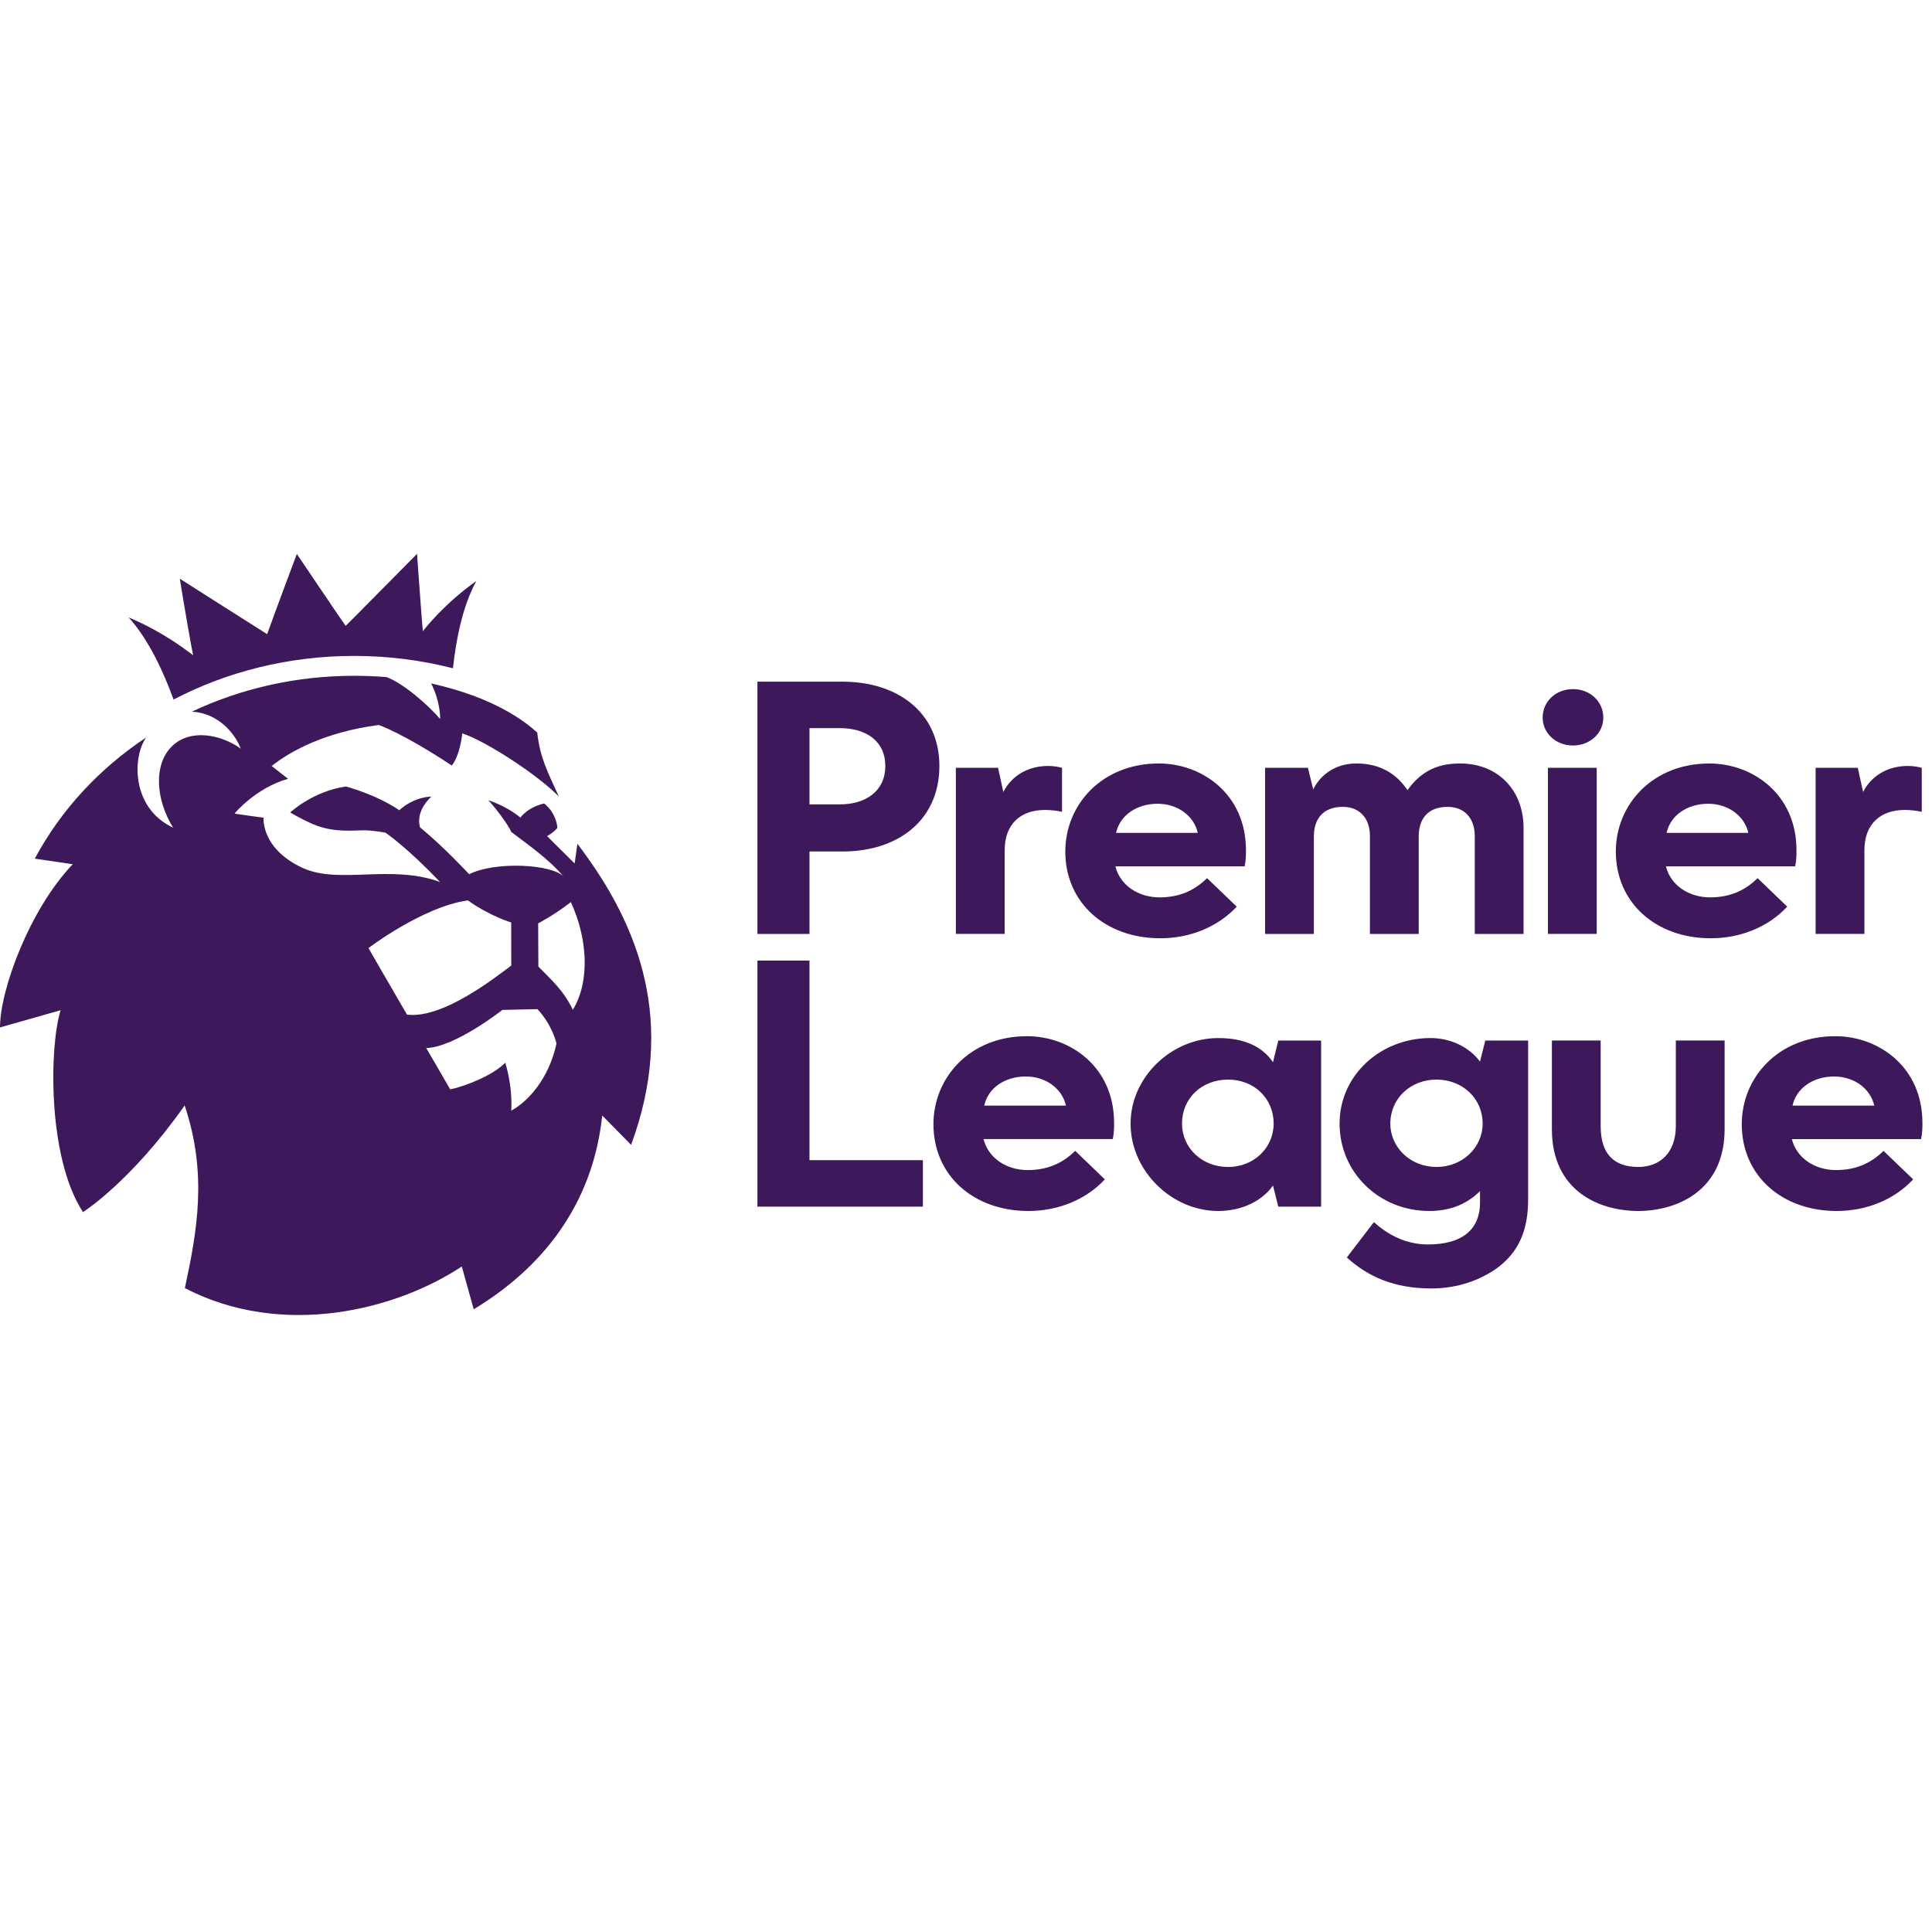<?xml version="1.0" encoding="UTF-8" standalone="no"?>
<svg
   xmlns:dc="http://purl.org/dc/elements/1.1/"
   xmlns:cc="http://creativecommons.org/ns#"
   xmlns:rdf="http://www.w3.org/1999/02/22-rdf-syntax-ns#"
   xmlns:svg="http://www.w3.org/2000/svg"
   xmlns="http://www.w3.org/2000/svg"
   xmlns:sodipodi="http://sodipodi.sourceforge.net/DTD/sodipodi-0.dtd"
   xmlns:inkscape="http://www.inkscape.org/namespaces/inkscape"
   version="1.1"
   id="svg2"
   inkscape:version="1.0.2-2 (e86c870879, 2021-01-15)"
   sodipodi:docname="Premier_League_Logo.svg"
   width="300"
   height="300"
   viewBox="0 0 300 300"
   overflow="visible"
   enable-background="new 0 0 204.695 86.213"
   xml:space="preserve"
   style="overflow:visible"><defs
     id="defs8" /><sodipodi:namedview
     pagecolor="#ffffff"
     bordercolor="#666666"
     borderopacity="1"
     objecttolerance="10"
     gridtolerance="10"
     guidetolerance="10"
     inkscape:pageopacity="0"
     inkscape:pageshadow="2"
     inkscape:window-width="1366"
     inkscape:window-height="705"
     id="namedview6"
     showgrid="false"
     inkscape:zoom="1.4069713"
     inkscape:cx="102.3475"
     inkscape:cy="156.82595"
     inkscape:window-x="-8"
     inkscape:window-y="-8"
     inkscape:window-maximized="1"
     inkscape:current-layer="svg2"
     fit-margin-top="0"
     fit-margin-left="0"
     fit-margin-right="0"
     fit-margin-bottom="0"
     inkscape:document-rotation="0" /><path
     id="path44_1_"
     inkscape:connector-curvature="0"
     d="m 229.814,164.846 0.821,-3.273 h 6.654 v 24.641 c 0,4.812 -1.432,8.181 -4.811,10.683 -2.558,1.829 -6.042,3.175 -10.237,3.175 -5.734,0 -9.829,-1.829 -13.105,-4.812 l 4.199,-5.487 c 2.047,1.829 4.811,3.466 8.394,3.466 5.631,0 8.086,-2.599 8.086,-6.449 v -1.829 c -2.25,2.214 -4.912,3.079 -7.881,3.079 -7.782,0 -13.924,-5.968 -13.924,-13.57 0,-7.509 6.348,-13.282 14.128,-13.282 3.173,0.001 6.039,1.444 7.675,3.658 m -6.754,2.793 c -3.991,0 -7.168,2.886 -7.168,6.832 0,3.754 3.176,6.737 7.168,6.737 3.991,0 7.165,-2.983 7.165,-6.737 0,-3.946 -3.173,-6.832 -7.165,-6.832 m -43.307,-42.831 c -3.175,0 -5.838,1.733 -6.45,4.524 h 12.693 c -0.613,-2.695 -3.17,-4.524 -6.243,-4.524 m 0.41,20.886 c -8.496,0 -14.742,-5.485 -14.742,-13.474 0,-7.22 5.631,-13.667 14.538,-13.667 6.654,0 13.514,4.715 13.514,13.474 0,0.673 0,1.541 -0.204,2.502 h -20.067 c 0.715,2.887 3.481,4.815 6.859,4.815 3.071,0 5.426,-1.06 7.372,-2.986 l 4.607,4.427 c -2.968,3.177 -7.268,4.909 -11.877,4.909 m 85.075,-20.886 c -3.173,0 -5.833,1.733 -6.45,4.524 h 12.695 c -0.613,-2.695 -3.173,-4.524 -6.245,-4.524 m 0.411,20.886 c -8.496,0 -14.742,-5.485 -14.742,-13.474 0,-7.22 5.631,-13.667 14.538,-13.667 6.654,0 13.514,4.715 13.514,13.474 0,0.673 0,1.541 -0.204,2.502 h -20.068 c 0.719,2.887 3.482,4.815 6.86,4.815 3.07,0 5.425,-1.06 7.372,-2.986 l 4.605,4.427 c -2.969,3.177 -7.27,4.909 -11.875,4.909 m 19.144,21.463 c -3.173,0 -5.835,1.733 -6.449,4.524 h 12.695 c -0.615,-2.695 -3.175,-4.524 -6.246,-4.524 m 0.41,20.884 c -8.499,0 -14.742,-5.485 -14.742,-13.474 0,-7.22 5.631,-13.667 14.538,-13.667 6.654,0 13.516,4.715 13.516,13.474 0,0.673 0,1.541 -0.209,2.502 h -20.064 c 0.716,2.887 3.481,4.812 6.859,4.812 3.071,0 5.426,-1.058 7.372,-2.983 l 4.605,4.427 c -2.969,3.178 -7.267,4.909 -11.875,4.909 M 159.277,167.156 c -3.175,0 -5.835,1.733 -6.45,4.524 h 12.695 c -0.613,-2.695 -3.172,-4.524 -6.245,-4.524 m 0.41,20.884 c -8.496,0 -14.742,-5.485 -14.742,-13.474 0,-7.22 5.629,-13.667 14.535,-13.667 6.656,0 13.516,4.715 13.516,13.474 0,0.673 0,1.541 -0.204,2.502 h -20.068 c 0.717,2.887 3.484,4.812 6.861,4.812 3.07,0 5.424,-1.058 7.372,-2.983 l 4.605,4.427 c -2.968,3.178 -7.267,4.909 -11.875,4.909 m -42.076,-0.673 v -38.209 h 8.086 v 30.991 h 17.609 v 7.218 z m 30.815,-42.347 v -25.795 h 6.552 l 0.821,3.754 c 1.226,-2.407 3.682,-4.042 6.961,-4.042 0.716,0 1.432,0.095 2.15,0.288 v 6.833 c -0.923,-0.192 -1.738,-0.289 -2.661,-0.289 -3.685,0 -6.245,2.118 -6.245,6.256 v 12.994 h -7.577 z m 133.501,0 v -25.795 h 6.551 l 0.82,3.754 c 1.229,-2.407 3.685,-4.042 6.962,-4.042 0.718,0 1.432,0.095 2.151,0.288 v 6.833 c -0.923,-0.192 -1.74,-0.289 -2.663,-0.289 -3.685,0 -6.243,2.118 -6.243,6.256 v 12.994 h -7.577 z m -52.93,-15.208 c 0,-2.791 -1.638,-4.524 -4.199,-4.524 -2.968,0 -4.503,1.733 -4.503,4.622 v 15.11 h -7.576 v -15.207 c 0,-2.791 -1.638,-4.524 -4.197,-4.524 -2.969,0 -4.505,1.733 -4.505,4.622 v 15.11 h -7.576 v -25.794 h 6.654 l 0.821,3.369 c 0,0 1.638,-4.042 6.756,-4.042 3.176,0 5.836,1.25 7.68,3.851 l 0.206,0.288 0.206,-0.288 c 2.663,-3.562 5.938,-3.851 7.986,-3.851 5.835,0 9.828,4.139 9.828,10.01 v 16.459 h -7.576 v -15.208 z m 15.254,-14.05 c -2.661,0 -4.709,-1.926 -4.709,-4.332 0,-2.502 2.047,-4.427 4.709,-4.427 2.661,0 4.709,1.923 4.709,4.427 0,2.405 -2.047,4.332 -4.709,4.332 m -3.889,3.463 h 7.575 v 25.792 h -7.575 z m -49.655,48.414 c -4.096,0 -7.165,2.886 -7.165,6.832 0,3.754 3.068,6.737 7.165,6.737 3.993,0 7.064,-2.983 7.064,-6.737 0,-3.946 -3.071,-6.832 -7.064,-6.832 m -1.536,20.402 c -7.268,0 -13.615,-6.256 -13.615,-13.57 0,-7.218 6.347,-13.282 13.615,-13.282 4.096,0 6.859,1.346 8.498,3.752 l 0.82,-3.369 h 6.654 v 25.794 h -6.654 l -0.82,-3.274 c -1.639,2.313 -4.709,3.948 -8.498,3.948 m 65.215,0 c -6.04,0 -13.409,-3.079 -13.409,-12.704 v -13.765 h 7.573 v 13.282 c 0,4.427 2.152,6.352 5.836,6.352 3.377,0 5.836,-2.213 5.836,-6.352 v -13.282 h 7.576 v 13.765 c 0,9.624 -7.474,12.704 -13.412,12.704 M 125.698,124.905 h 4.71 c 4.096,0 7.064,-2.117 7.064,-5.968 0,-3.852 -2.968,-5.872 -7.064,-5.872 h -4.71 z m -8.086,20.115 v -39.173 h 13.205 c 8.6,0 15.05,4.812 15.05,13.09 0,8.373 -6.348,13.282 -15.05,13.282 h -5.119 v 12.801 z"
     style="fill:#3d195b;fill-opacity:1;stroke-width:1.414" /><path
     id="path56"
     inkscape:connector-curvature="0"
     d="m 88.644,140.081 c -2.748,2.117 -5.078,3.297 -5.078,3.297 l 0.032,6.712 c 1.965,2.011 3.903,3.676 5.354,6.712 2.754,-4.546 2.224,-11.228 -0.307,-16.721 m -2.235,21.97 c 0,0 -0.561,-2.768 -2.95,-5.352 l -5.449,0.121 c 0,0 -7.345,5.789 -11.825,5.925 0,0 2.468,4.21 3.717,6.41 2.462,-0.495 6.799,-2.278 8.547,-4.143 0,0 1.154,3.414 0.937,7.445 2.452,-1.302 5.83,-4.837 7.022,-10.407 m -7.022,-12.122 -0.01,-6.687 c 0,0 -3.257,-0.957 -6.73,-3.429 -6.979,0.966 -15.431,7.406 -15.431,7.406 0,0 2.854,4.968 5.978,10.33 5.491,0.704 13.583,-5.658 16.193,-7.62 m 18.613,27.847 -4.49,-4.56 c -1.281,12.326 -7.864,22.791 -19.953,30.09 l -1.848,-6.648 c -10.262,6.799 -27.875,11.209 -43.004,3.361 1.88,-8.79 3.548,-17.697 -0.032,-28.361 C 20.297,183.555 12.884,188.218 12.884,188.218 7.223,179.5 7.731,162.013 9.42,156.865 L 0,159.541 c 0,-5.876 4.612,-18.343 11.295,-25.345 l -5.883,-0.864 h -0.006 c 3.998,-7.493 9.966,-13.952 17.268,-18.804 l 0.01,-0.005 c -2.192,3.176 -2.224,11.014 4.199,13.996 -2.727,-4.385 -3.055,-9.805 -0.207,-12.612 2.849,-2.831 7.641,-1.86 10.702,0.335 -0.911,-2.448 -3.58,-5.527 -7.578,-5.735 h -0.006 c 7.551,-3.565 16.124,-5.57 25.195,-5.57 1.695,0 3.384,0.068 5.036,0.204 v 0 c 2.637,0.971 6.508,4.38 8.314,6.503 0,0 0.127,-2.501 -1.387,-5.522 9.823,2.195 14.509,5.862 16.474,7.629 0.402,3.895 1.673,6.231 3.352,9.931 -3.183,-3.268 -11.179,-8.542 -14.996,-9.805 0,0 -0.312,3.375 -1.626,4.997 -7.604,-5.031 -11.337,-6.299 -11.337,-6.299 -8.346,1.098 -13.715,4.05 -16.633,6.372 l 2.542,1.986 c -5.031,1.418 -8.298,5.381 -8.298,5.381 0.037,0.073 4.496,0.656 4.496,0.656 0,0 -0.455,4.803 6.1,7.814 5.618,2.579 13.694,-0.622 21.298,2.176 -4.999,-5.293 -8.457,-7.659 -8.457,-7.659 0,0 -1.986,-0.379 -3.384,-0.369 -1.747,0.01 -4.353,0.325 -7.207,-0.694 -1.366,-0.49 -2.96,-1.355 -4.21,-2.074 0,0 3.511,-3.307 8.642,-4.036 0,0 4.628,1.195 8.293,3.681 2.436,-2.176 4.978,-2.108 4.978,-2.108 0,0 -2.521,2.156 -1.758,4.769 3.659,2.992 7.631,7.275 7.631,7.275 4.046,-2.03 12.841,-1.564 14.647,0.359 -2.288,-2.724 -5.587,-4.997 -8.139,-6.94 -0.312,-1.02 -3.098,-4.575 -3.569,-4.905 0,0 2.648,0.748 5.015,2.695 0.678,-0.889 1.949,-1.792 3.68,-2.19 1.779,1.369 2.097,3.472 2.049,3.822 -0.8,0.879 -1.594,1.238 -1.594,1.238 l 4.289,4.259 0.429,-3.055 c 9.881,12.942 15.267,27.919 8.34,46.748 M 19.967,95.869 c 5.698,2.394 9.357,5.415 10.024,5.876 -0.302,-1.35 -1.424,-7.848 -2.07,-11.884 3.32,2.113 11.025,7.017 13.561,8.61 1.033,-2.919 4.612,-12.452 4.612,-12.452 0,0 6.471,9.606 7.578,11.165 1.35,-1.297 9.082,-9.188 11.083,-11.184 0.334,4.541 0.789,11.034 0.906,12.01 0.387,-0.481 3.347,-4.288 8.308,-7.795 -2.15,3.885 -3.177,9.247 -3.633,13.554 -4.882,-1.248 -10.035,-1.918 -15.341,-1.918 -10.194,0 -19.768,2.457 -28.044,6.775 -1.504,-4.162 -3.86,-9.339 -6.985,-12.758"
     style="fill:#3d195b;stroke-width:1.414" /></svg>
